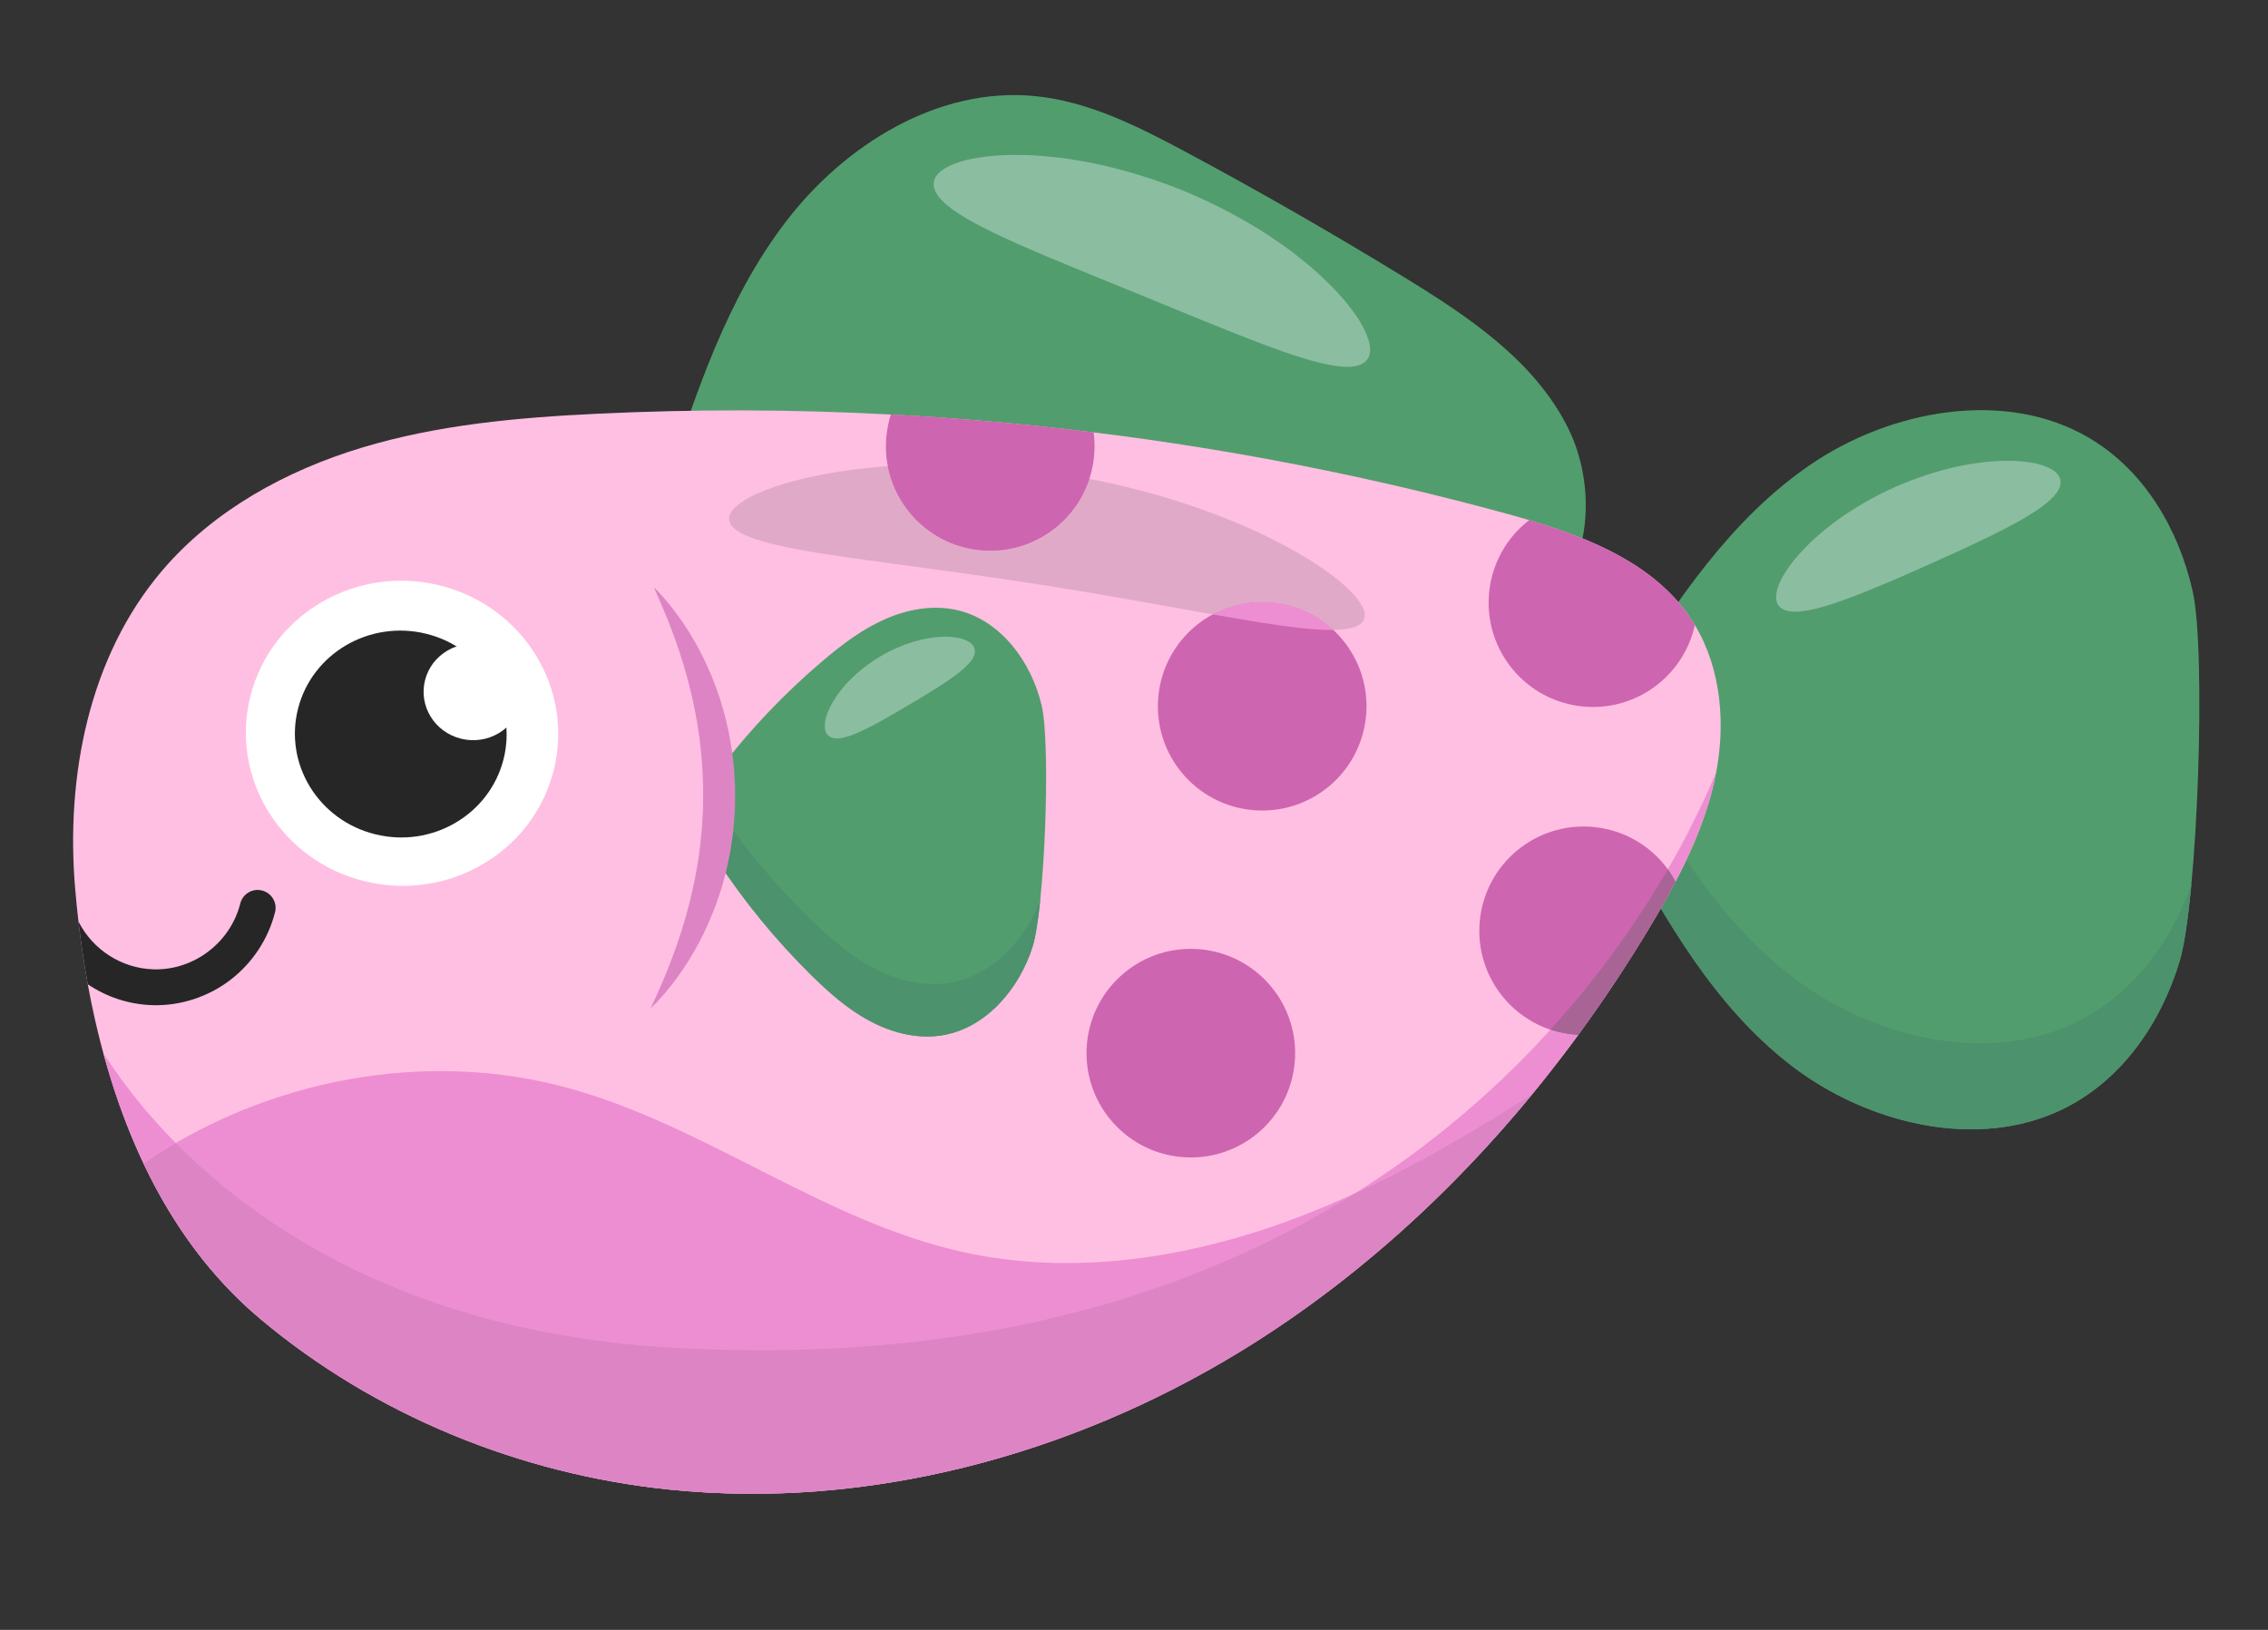 <?xml version="1.0" encoding="UTF-8" standalone="no"?>
<svg
   xmlns:dc="http://purl.org/dc/elements/1.1/"
   xmlns:cc="http://creativecommons.org/ns#"
   xmlns:rdf="http://www.w3.org/1999/02/22-rdf-syntax-ns#"
   xmlns:svg="http://www.w3.org/2000/svg"
   xmlns="http://www.w3.org/2000/svg"
   xmlns:sodipodi="http://sodipodi.sourceforge.net/DTD/sodipodi-0.dtd"
   xmlns:inkscape="http://www.inkscape.org/namespaces/inkscape"
   width="320"
   height="230"
   viewBox="0 0 84.667 60.854"
   version="1.1"
   id="svg646"
   inkscape:version="1.0.2-2 (e86c870879, 2021-01-15)"
   sodipodi:docname="fish12.svg">
  <rect x="0" y="0" width="84.667" height="60.854" fill="#333333" stroke="none"/>
  <defs
     id="defs640" />
  <sodipodi:namedview
     id="base"
     pagecolor="#ffffff"
     bordercolor="#666666"
     borderopacity="1.0"
     inkscape:pageopacity="0.0"
     inkscape:pageshadow="2"
     inkscape:zoom="0.35"
     inkscape:cx="400"
     inkscape:cy="560"
     inkscape:document-units="px"
     inkscape:current-layer="layer1"
     inkscape:document-rotation="0"
     showgrid="false"
     units="px"
     inkscape:window-width="1267"
     inkscape:window-height="1032"
     inkscape:window-x="647"
     inkscape:window-y="380"
     inkscape:window-maximized="0" />
  <g
     inkscape:label="Layer 1"
     inkscape:groupmode="layer"
     id="layer1">
    <path
       d="m 24.845,18.168 c 1.118,-3.455 2.273,-6.983 4.475,-9.87 2.201,-2.887 5.687,-5.061 9.301,-4.712 2.014,0.195 3.871,1.136 5.655,2.092 2.759,1.479 5.476,3.038 8.145,4.674 2.384,1.459 4.837,3.096 6.098,5.59 1.26,2.494 0.804,6.075 -1.673,7.371 L 24.845,18.168"
       style="fill:#529d6d;fill-opacity:1;fill-rule:nonzero;stroke:none;stroke-width:0.01"
       id="path448" />
    <path
       d="m 60.504,31.287 c 1.695,3.071 3.463,6.226 6.299,8.443 2.836,2.217 7.043,3.279 10.296,1.634 2.183,-1.104 3.595,-3.24 4.267,-5.472 0.673,-2.232 1.001,-11.556 0.488,-13.824 -0.514,-2.268 -1.772,-4.487 -3.873,-5.723 -3.13,-1.84 -7.403,-1.04 -10.389,0.999 -2.987,2.038 -4.972,5.079 -6.88,8.038 l -0.208,5.904"
       style="fill:#529d6d;fill-opacity:1;fill-rule:nonzero;stroke:none;stroke-width:0.01"
       id="path450" />
    <path
       d="m 73.583,42.165 c -2.41,0 -4.897,-0.963 -6.779,-2.434 v 0 0 c 1.882,1.471 4.369,2.434 6.78,2.434 0.606,0 1.206,-0.061 1.791,-0.189 -0.585,0.129 -1.186,0.189 -1.792,0.189 m 7.972,-7.121 c 0.096,-0.556 0.181,-1.255 0.255,-2.043 v 0 c -0.074,0.788 -0.159,1.487 -0.255,2.043"
       style="fill:#ededed;fill-opacity:1;fill-rule:nonzero;stroke:none;stroke-width:0.01"
       id="path452" />
    <path
       d="m 73.584,42.165 c -2.411,0 -4.898,-0.963 -6.78,-2.434 v 0 c -2.026,-1.583 -3.506,-3.645 -4.804,-5.813 0.049,-0.086 0.099,-0.173 0.148,-0.26 0.087,-0.154 0.172,-0.309 0.256,-0.464 0.051,-0.093 0.1,-0.186 0.149,-0.28 v -0.001 c 0.074,-0.14 0.147,-0.282 0.217,-0.424 0.062,-0.123 0.122,-0.247 0.181,-0.371 1.118,1.639 2.398,3.165 4.018,4.399 1.931,1.471 4.484,2.434 6.958,2.434 1.253,0 2.486,-0.247 3.608,-0.8 2.132,-1.051 3.548,-3.037 4.274,-5.151 -0.074,0.788 -0.159,1.487 -0.255,2.043 -0.059,0.343 -0.122,0.631 -0.188,0.85 v 0 0 c -0.672,2.232 -2.084,4.368 -4.267,5.472 -0.551,0.279 -1.13,0.48 -1.724,0.611 -0.585,0.128 -1.185,0.189 -1.791,0.189"
       style="fill:#4c926d;fill-opacity:1;fill-rule:nonzero;stroke:none;stroke-width:0.01"
       id="path454" />
    <path
       d="m 64.039,28.977 c -0.283,1.38 -0.83,2.685 -1.486,3.935 v 0.001 c -0.295,0.564 -0.614,1.117 -0.94,1.661 -0.835,1.393 -1.734,2.753 -2.696,4.066 -3.439,4.694 -7.676,8.803 -12.634,11.83 -6.344,3.872 -13.902,5.901 -21.297,5.144 C 19.423,55.044 13.993,52.838 9.703,49.23 6.036,46.145 4.144,41.493 3.277,36.749 3.134,35.967 3.019,35.185 2.928,34.404 2.881,33.996 2.84,33.587 2.806,33.183 2.448,28.984 3.321,24.514 6.052,21.306 c 1.919,-2.254 4.625,-3.737 7.459,-4.593 2.835,-0.856 5.811,-1.124 8.768,-1.265 3.656,-0.176 7.323,-0.166 10.978,0.028 2.529,0.134 5.054,0.357 7.569,0.667 5.191,0.638 10.338,1.649 15.383,3.027 0.291,0.08 0.585,0.162 0.878,0.25 2.337,0.692 4.684,1.667 6.023,3.662 0.056,0.083 0.109,0.167 0.161,0.253 0.997,1.658 1.159,3.74 0.768,5.644"
       style="fill:#ffbfe2;fill-opacity:1;fill-rule:nonzero;stroke:none;stroke-width:0.01"
       id="path456" />
    <path
       d="m 26.891,28.684 c 1.132,-1.471 2.419,-2.822 3.835,-4.021 0.706,-0.599 1.453,-1.165 2.3,-1.54 0.847,-0.376 1.806,-0.551 2.709,-0.343 1.629,0.375 2.771,1.936 3.152,3.564 0.345,1.471 0.114,7.559 -0.34,9 -0.503,1.594 -1.759,3.066 -3.413,3.317 -0.915,0.139 -1.859,-0.108 -2.675,-0.547 -0.816,-0.438 -1.518,-1.06 -2.177,-1.709 -1.321,-1.303 -2.504,-2.747 -3.52,-4.299 l 0.129,-3.422"
       style="fill:#529d6d;fill-opacity:1;fill-rule:nonzero;stroke:none;stroke-width:0.01"
       id="path458" />
    <path
       d="m 34.613,38.7 c -0.573,0 -1.146,-0.135 -1.68,-0.36 0.535,0.224 1.108,0.36 1.68,0.36 0.175,0 0.349,-0.013 0.522,-0.039 0.775,-0.118 1.462,-0.504 2.026,-1.045 -0.564,0.541 -1.251,0.927 -2.026,1.045 -0.173,0.026 -0.348,0.039 -0.522,0.039 m -2.831,-1.006 c -0.539,-0.378 -1.031,-0.827 -1.499,-1.289 -0.002,-0.002 -0.003,-0.003 -0.004,-0.004 0.001,0.001 0.002,0.002 0.004,0.004 0.469,0.463 0.961,0.912 1.499,1.289 m 6.648,-2.016 c 0.042,-0.11 0.082,-0.222 0.117,-0.334 0.111,-0.352 0.209,-0.982 0.288,-1.753 0,-0.001 0,-0.001 0,-0.001 -0.079,0.772 -0.177,1.402 -0.288,1.754 -0.035,0.112 -0.075,0.224 -0.117,0.334 m -10.028,-1.336 c -0.586,-0.716 -1.134,-1.462 -1.64,-2.236 l 0.07,-1.856 v 0 l -0.07,1.856 c 0.507,0.774 1.055,1.52 1.64,2.236"
       style="fill:#ed8d00;fill-opacity:1;fill-rule:nonzero;stroke:none;stroke-width:0.01"
       id="path460" />
    <path
       d="m 34.613,38.7 c -0.573,0 -1.146,-0.136 -1.68,-0.36 -0.161,-0.067 -0.319,-0.143 -0.473,-0.226 -0.235,-0.126 -0.46,-0.267 -0.678,-0.42 -0.539,-0.378 -1.031,-0.827 -1.499,-1.289 -0.002,-0.002 -0.003,-0.003 -0.004,-0.004 -0.662,-0.653 -1.288,-1.34 -1.876,-2.059 -0.586,-0.716 -1.134,-1.462 -1.64,-2.236 l 0.07,-1.856 c 1.032,1.513 2.226,2.922 3.557,4.196 0.68,0.65 1.403,1.271 2.244,1.709 0.682,0.356 1.449,0.586 2.218,0.586 0.18,0 0.36,-0.013 0.539,-0.039 1.629,-0.24 2.885,-1.597 3.445,-3.111 -0.079,0.772 -0.177,1.401 -0.288,1.753 -0.035,0.112 -0.075,0.224 -0.117,0.334 -0.28,0.725 -0.715,1.406 -1.269,1.938 -0.564,0.541 -1.251,0.927 -2.026,1.045 -0.173,0.026 -0.347,0.039 -0.522,0.039"
       style="fill:#4c926d;fill-opacity:1;fill-rule:nonzero;stroke:none;stroke-width:0.01"
       id="path462" />
    <path
       d="m 24.404,21.919 c 0.254,0.249 0.486,0.519 0.705,0.801 0.112,0.139 0.214,0.285 0.318,0.431 0.054,0.072 0.101,0.148 0.15,0.223 l 0.147,0.225 c 0.378,0.609 0.697,1.259 0.957,1.934 l 0.182,0.512 c 0.055,0.173 0.103,0.348 0.155,0.522 0.027,0.087 0.048,0.175 0.069,0.264 0.022,0.088 0.043,0.177 0.063,0.265 0.019,0.089 0.043,0.177 0.059,0.267 l 0.049,0.268 c 0.032,0.179 0.066,0.359 0.085,0.54 0.021,0.181 0.043,0.362 0.061,0.544 l 0.031,0.546 0.007,0.136 c 0.001,0.046 0,0.092 0,0.137 l -0.001,0.274 -0.003,0.274 -0.002,0.136 c -0.002,0.046 -0.006,0.091 -0.009,0.137 l -0.042,0.546 c -0.004,0.045 -0.006,0.091 -0.012,0.136 l -0.018,0.135 -0.039,0.271 -0.039,0.271 c -0.012,0.09 -0.034,0.179 -0.052,0.268 -0.038,0.178 -0.073,0.357 -0.114,0.534 -0.045,0.176 -0.094,0.351 -0.143,0.526 -0.012,0.044 -0.024,0.088 -0.037,0.131 l -0.043,0.129 -0.085,0.258 c -0.031,0.086 -0.058,0.172 -0.09,0.257 l -0.1,0.253 c -0.268,0.672 -0.595,1.317 -0.983,1.92 -0.1,0.149 -0.195,0.301 -0.302,0.444 l -0.158,0.217 c -0.054,0.071 -0.11,0.14 -0.166,0.21 -0.223,0.279 -0.459,0.546 -0.717,0.791 0.3,-0.644 0.578,-1.28 0.818,-1.925 0.242,-0.645 0.448,-1.294 0.615,-1.95 0.164,-0.656 0.307,-1.312 0.387,-1.978 l 0.017,-0.124 c 0.006,-0.042 0.013,-0.083 0.016,-0.125 l 0.024,-0.249 0.025,-0.25 0.013,-0.124 c 0.004,-0.042 0.005,-0.084 0.007,-0.126 l 0.028,-0.5 c 0.002,-0.041 0.006,-0.083 0.007,-0.125 v -0.125 l 0.002,-0.25 c 0.012,-0.334 -0.009,-0.668 -0.019,-1.002 -0.026,-0.333 -0.044,-0.667 -0.088,-0.999 l -0.028,-0.25 c -0.008,-0.083 -0.025,-0.165 -0.037,-0.248 -0.014,-0.083 -0.027,-0.166 -0.039,-0.249 -0.012,-0.083 -0.024,-0.167 -0.041,-0.249 l -0.096,-0.496 -0.111,-0.494 C 25.627,25.155 25.429,24.502 25.198,23.855 24.965,23.207 24.695,22.567 24.404,21.919"
       style="fill:#dd85c4;fill-opacity:1;fill-rule:nonzero;stroke:none;stroke-width:0.01"
       id="path464" />
    <path
       d="m 50.997,26.721 c -0.195,2.142 -2.089,3.72 -4.231,3.525 -2.142,-0.195 -3.72,-2.089 -3.525,-4.231 0.195,-2.141 2.089,-3.72 4.231,-3.525 2.142,0.195 3.72,2.089 3.525,4.231"
       style="fill:#ce65b0;fill-opacity:1;fill-rule:nonzero;stroke:none;stroke-width:0.01"
       id="path466" />
    <path
       d="m 40.844,17.017 c -0.194,2.142 -2.089,3.72 -4.23,3.526 -2.142,-0.195 -3.721,-2.089 -3.526,-4.231 0.027,-0.291 0.084,-0.571 0.17,-0.838 2.529,0.134 5.054,0.357 7.569,0.666 0.038,0.285 0.045,0.579 0.018,0.877"
       style="fill:#ce65b0;fill-opacity:1;fill-rule:nonzero;stroke:none;stroke-width:0.01"
       id="path468" />
    <path
       d="m 63.271,23.334 c -0.412,1.892 -2.179,3.226 -4.158,3.046 -2.141,-0.195 -3.72,-2.089 -3.525,-4.231 0.102,-1.124 0.672,-2.092 1.499,-2.73 2.337,0.692 4.684,1.667 6.023,3.662 0.056,0.083 0.11,0.167 0.161,0.253"
       style="fill:#ce65b0;fill-opacity:1;fill-rule:nonzero;stroke:none;stroke-width:0.01"
       id="path470" />
    <path
       d="m 62.552,32.913 v 0.001 c -0.295,0.564 -0.614,1.117 -0.94,1.661 -0.835,1.393 -1.734,2.753 -2.696,4.066 -0.05,-0.002 -0.1,-0.006 -0.15,-0.01 -2.142,-0.195 -3.72,-2.089 -3.525,-4.231 0.195,-2.142 2.089,-3.72 4.231,-3.525 1.353,0.123 2.482,0.925 3.08,2.038"
       style="fill:#ce65b0;fill-opacity:1;fill-rule:nonzero;stroke:none;stroke-width:0.01"
       id="path472" />
    <path
       d="m 48.333,39.674 c -0.195,2.142 -2.089,3.72 -4.231,3.525 -2.142,-0.195 -3.72,-2.089 -3.525,-4.231 0.195,-2.141 2.089,-3.72 4.231,-3.525 2.142,0.195 3.72,2.089 3.525,4.231"
       style="fill:#ce65b0;fill-opacity:1;fill-rule:nonzero;stroke:none;stroke-width:0.01"
       id="path474" />
    <path
       d="m 57.219,40.831 c -3.104,3.781 -6.764,7.094 -10.935,9.64 -6.344,3.872 -13.902,5.901 -21.297,5.144 C 19.423,55.044 13.993,52.838 9.703,49.23 7.821,47.646 6.406,45.649 5.358,43.44 c 4.576,-3.15 10.556,-4.295 15.925,-2.798 5.109,1.423 9.475,4.953 14.653,6.102 4.411,0.98 9.072,0.128 13.253,-1.584 2.82,-1.155 5.46,-2.684 8.03,-4.329"
       style="fill:#ed8ed2;fill-opacity:1;fill-rule:nonzero;stroke:none;stroke-width:0.01"
       id="path476" />
    <path
       d="m 20.664,28.781 c -0.779,3.049 -3.943,4.892 -7.067,4.117 -3.123,-0.775 -5.024,-3.874 -4.244,-6.924 0.78,-3.049 3.943,-4.892 7.067,-4.116 3.124,0.775 5.024,3.874 4.244,6.923"
       style="fill:#ffffff;fill-opacity:1;fill-rule:nonzero;stroke:none;stroke-width:0.01"
       id="path478" />
    <path
       d="m 18.795,28.357 c -0.529,2.067 -2.674,3.317 -4.791,2.791 -2.117,-0.525 -3.406,-2.626 -2.877,-4.693 0.529,-2.066 2.673,-3.316 4.79,-2.791 2.118,0.526 3.406,2.627 2.878,4.693"
       style="fill:#262626;fill-opacity:1;fill-rule:nonzero;stroke:none;stroke-width:0.01"
       id="path480" />
    <path
       d="m 19.444,26.279 c -0.247,0.964 -1.247,1.546 -2.234,1.301 -0.988,-0.245 -1.588,-1.224 -1.342,-2.188 0.247,-0.965 1.247,-1.546 2.234,-1.301 0.988,0.245 1.588,1.224 1.342,2.188"
       style="fill:#ffffff;fill-opacity:1;fill-rule:nonzero;stroke:none;stroke-width:0.01"
       id="path482" />
    <path
       d="M 10.267,34.061 C 10.014,35.062 9.42,35.959 8.597,36.589 7.772,37.218 6.752,37.553 5.723,37.53 l -0.04,-0.001 C 4.803,37.501 3.975,37.22 3.277,36.749 3.134,35.968 3.019,35.185 2.928,34.405 c 0.529,1.041 1.594,1.749 2.796,1.786 l 0.028,0.001 c 1.496,0.032 2.85,-1.002 3.218,-2.459 0.091,-0.359 0.454,-0.576 0.813,-0.485 0.358,0.091 0.576,0.454 0.485,0.813"
       style="fill:#262626;fill-opacity:1;fill-rule:nonzero;stroke:none;stroke-width:0.01"
       id="path484" />
    <path
       d="m 28.084,55.772 c -1.034,0 -2.067,-0.052 -3.098,-0.157 -3.184,-0.327 -6.322,-1.188 -9.23,-2.542 2.908,1.353 6.047,2.215 9.23,2.542 1.031,0.105 2.064,0.157 3.098,0.157 6.38,0 12.738,-1.968 18.199,-5.301 v 0 c 0.016,-0.01 0.032,-0.02 0.047,-0.029 0.001,-0.001 0.002,-0.001 0.003,-0.001 0.911,-0.559 1.797,-1.154 2.659,-1.781 -0.878,0.64 -1.78,1.244 -2.709,1.811 -5.46,3.333 -11.819,5.301 -18.199,5.301"
       style="fill:#ededed;fill-opacity:1;fill-rule:nonzero;stroke:none;stroke-width:0.01"
       id="path486" />
    <path
       d="m 46.284,50.471 c 0.016,-0.01 0.032,-0.02 0.047,-0.029 -0.015,0.009 -0.031,0.019 -0.047,0.029 m 0.05,-0.03 c 3.336,-2.044 6.345,-4.578 9.003,-7.45 -1.932,2.088 -4.05,3.997 -6.344,5.669 -0.862,0.628 -1.748,1.222 -2.659,1.781"
       style="fill:#ed8d00;fill-opacity:1;fill-rule:nonzero;stroke:none;stroke-width:0.01"
       id="path488" />
    <path
       d="m 7.748,47.248 c -9.91e-4,0 -9.91e-4,0 -9.91e-4,-0.001 0,0.001 9.91e-4,0.001 9.91e-4,0.001 m -0.013,-0.016 c -9.91e-4,-0.001 -0.003,-0.003 -0.004,-0.004 9.92e-4,0.001 0.003,0.003 0.004,0.004 m -0.015,-0.018 c -0.002,-0.002 -0.004,-0.004 -0.006,-0.006 0.002,0.002 0.004,0.004 0.006,0.006 m -0.021,-0.025 c -0.003,-0.004 -0.006,-0.008 -0.01,-0.012 0.004,0.004 0.007,0.008 0.01,0.012 m -0.016,-0.02 c -0.004,-0.004 -0.007,-0.009 -0.011,-0.013 0.004,0.004 0.007,0.009 0.011,0.013 m -0.016,-0.02 c -0.005,-0.005 -0.009,-0.011 -0.014,-0.017 0.005,0.006 0.009,0.011 0.014,0.017"
       style="fill:#ed8d00;fill-opacity:1;fill-rule:nonzero;stroke:none;stroke-width:0.01"
       id="path490" />
    <path
       d="m 6.11,44.875 v 0 0 m -0.056,-0.097 c 0,0 0,0 0,-0.001 0,0.001 0,0.001 0,0.001 m -0.011,-0.02 c 0,0 0,0 -9.92e-4,-0.001 9.92e-4,0.001 9.92e-4,0.001 9.92e-4,0.001 m -0.055,-0.097 c 0,-0.001 0,-0.001 -9.92e-4,-0.001 9.92e-4,0 9.92e-4,0 9.92e-4,0.001 m -0.055,-0.098 c 0,-0.001 0,-0.001 0,-0.002 0,0.001 0,0.001 0,0.002 m -0.011,-0.021 v 0 0 m -0.043,-0.077 c 0,-0.001 0,-0.002 -9.91e-4,-0.002 9.91e-4,0 9.91e-4,0.001 9.91e-4,0.002 m -0.011,-0.021 v -0.001 0.001 m -0.042,-0.078 c 0,-0.001 -9.92e-4,-0.001 -9.92e-4,-0.002 0,0 9.92e-4,0.001 9.92e-4,0.002 m -0.011,-0.021 c 0,0 0,0 -9.92e-4,-0.001 l 9.92e-4,0.001 m -0.053,-0.099 c 0,-0.001 0,-0.001 -9.92e-4,-0.001 9.92e-4,0 9.92e-4,0.001 9.92e-4,0.001"
       style="fill:#ededed;fill-opacity:1;fill-rule:nonzero;stroke:none;stroke-width:0.01"
       id="path492" />
    <path
       d="M 7.651,47.13 C 7.079,46.422 6.567,45.667 6.11,44.875 v 0 c -0.019,-0.032 -0.038,-0.065 -0.056,-0.097 0,0 0,0 0,-0.001 -0.004,-0.006 -0.007,-0.012 -0.011,-0.019 0,0 0,0 -9.92e-4,-0.001 -0.018,-0.032 -0.036,-0.064 -0.054,-0.096 0,-0.001 0,-0.001 -9.92e-4,-0.001 -0.018,-0.032 -0.036,-0.065 -0.054,-0.097 0,-0.001 0,-0.001 0,-0.002 -0.004,-0.006 -0.007,-0.012 -0.011,-0.019 v 0 c -0.014,-0.026 -0.028,-0.051 -0.043,-0.077 0,-0.001 0,-0.002 -9.92e-4,-0.002 -0.003,-0.007 -0.006,-0.013 -0.01,-0.019 v -0.001 c -0.014,-0.026 -0.028,-0.051 -0.042,-0.077 0,-0.001 -9.91e-4,-0.002 -9.91e-4,-0.002 -0.003,-0.006 -0.007,-0.013 -0.01,-0.019 l -9.91e-4,-0.001 c -0.017,-0.032 -0.035,-0.065 -0.052,-0.098 0,0 0,-0.001 -9.92e-4,-0.001 -0.796,-1.504 -1.407,-3.125 -1.868,-4.793 -0.01,-0.036 -0.012,-0.053 -0.005,-0.053 0.064,0 0.855,1.44 2.673,3.278 -0.411,0.239 -0.812,0.494 -1.202,0.763 0.626,1.32 1.383,2.565 2.293,3.69"
       style="fill:#ed8ed2;fill-opacity:1;fill-rule:nonzero;stroke:none;stroke-width:0.01"
       id="path494" />
    <path
       d="m 57.667,40.277 c 0.428,-0.537 0.845,-1.083 1.25,-1.636 v 0 0 0 0 c -0.406,0.554 -0.823,1.1 -1.25,1.636"
       style="fill:#ededed;fill-opacity:1;fill-rule:nonzero;stroke:none;stroke-width:0.01"
       id="path496" />
    <path
       d="m 50.583,44.554 c 2.424,-1.519 4.451,-3.205 6.135,-4.889 0.408,-0.408 0.794,-0.815 1.161,-1.219 0.282,0.094 0.579,0.158 0.888,0.186 0.05,0.004 0.1,0.008 0.15,0.01 v 0 c -0.406,0.554 -0.823,1.1 -1.25,1.636 -0.148,0.186 -0.297,0.37 -0.448,0.554 -2.142,1.371 -4.333,2.662 -6.636,3.722 m 4.755,-1.563 c 0.038,-0.041 0.077,-0.083 0.115,-0.125 -0.039,0.042 -0.077,0.084 -0.115,0.125 m 0.116,-0.126 c 0.013,-0.014 0.025,-0.027 0.037,-0.041 -0.012,0.014 -0.024,0.027 -0.037,0.041 m 0.041,-0.044 c 0.024,-0.026 0.048,-0.053 0.071,-0.079 -0.023,0.026 -0.048,0.053 -0.071,0.079 m 0.077,-0.085 c 0.011,-0.012 0.023,-0.025 0.034,-0.037 -0.011,0.012 -0.023,0.025 -0.034,0.037 m 0.04,-0.044 c 0.012,-0.013 0.023,-0.025 0.035,-0.038 -0.012,0.013 -0.023,0.025 -0.035,0.038 m 0.036,-0.039 c 0.011,-0.012 0.022,-0.025 0.033,-0.037 -0.011,0.012 -0.022,0.025 -0.033,0.037 m 0.04,-0.045 c 0.011,-0.011 0.021,-0.023 0.032,-0.035 -0.011,0.012 -0.022,0.024 -0.032,0.035 m 0.041,-0.045 c 0.011,-0.012 0.021,-0.023 0.031,-0.035 -0.01,0.012 -0.02,0.023 -0.031,0.035 m 0.038,-0.043 c 0.009,-0.01 0.019,-0.02 0.028,-0.03 -0.009,0.01 -0.019,0.02 -0.028,0.03 m 0.037,-0.04 c 0.01,-0.011 0.02,-0.023 0.03,-0.034 -0.01,0.011 -0.02,0.023 -0.03,0.034 m 0.041,-0.045 c 0.01,-0.012 0.019,-0.022 0.029,-0.033 -0.01,0.011 -0.019,0.022 -0.029,0.033 m 0.04,-0.046 c 0.007,-0.008 0.015,-0.016 0.022,-0.024 -0.007,0.008 -0.014,0.016 -0.022,0.024 m 0.034,-0.037 c 0.009,-0.011 0.018,-0.021 0.027,-0.031 -0.009,0.01 -0.018,0.02 -0.027,0.031 m 0.042,-0.047 c 0.008,-0.01 0.016,-0.019 0.025,-0.029 -0.009,0.01 -0.017,0.019 -0.025,0.029 m 0.04,-0.046 c 0.006,-0.007 0.012,-0.014 0.018,-0.021 -0.006,0.007 -0.012,0.015 -0.018,0.021 m 0.04,-0.045 c 0.006,-0.007 0.012,-0.014 0.018,-0.02 -0.006,0.007 -0.012,0.013 -0.018,0.02 m 0.035,-0.039 c 0.007,-0.009 0.015,-0.018 0.023,-0.027 -0.008,0.009 -0.016,0.018 -0.023,0.027 m 0.04,-0.046 c 0.005,-0.006 0.011,-0.012 0.016,-0.018 -0.005,0.006 -0.011,0.012 -0.016,0.018 m 0.039,-0.044 c 0.006,-0.007 0.011,-0.013 0.017,-0.02 -0.006,0.007 -0.011,0.014 -0.017,0.02 m 0.033,-0.038 c 0.008,-0.009 0.017,-0.019 0.025,-0.028 -0.008,0.009 -0.017,0.019 -0.025,0.028 m 0.041,-0.047 c 0.005,-0.006 0.01,-0.011 0.015,-0.017 -0.005,0.006 -0.01,0.011 -0.015,0.017 m 0.041,-0.047 c 0.005,-0.005 0.01,-0.01 0.014,-0.016 -0.004,0.005 -0.009,0.011 -0.014,0.016 m 0.032,-0.036 c 0.007,-0.008 0.014,-0.016 0.021,-0.025 -0.007,0.008 -0.014,0.017 -0.021,0.025 m 0.042,-0.048 c 0.003,-0.004 0.007,-0.009 0.011,-0.013 -0.004,0.005 -0.008,0.009 -0.011,0.013 m 0.041,-0.048 c 0.003,-0.004 0.007,-0.008 0.01,-0.011 -0.003,0.004 -0.006,0.007 -0.01,0.011 m 0.071,-0.082 c 0.003,-0.003 0.006,-0.007 0.009,-0.01 -0.003,0.003 -0.006,0.007 -0.009,0.01 m 0.042,-0.049 c 0.003,-0.003 0.006,-0.006 0.008,-0.009 -0.002,0.003 -0.005,0.006 -0.008,0.009 m 0.046,-0.053 c 10e-4,-0.002 0.002,-0.003 0.004,-0.005 -0.002,0.002 -0.003,0.003 -0.004,0.005 m 0.025,-0.029 c 0.001,-0.002 0.003,-0.004 0.004,-0.006 -0.001,0.002 -0.003,0.004 -0.004,0.006 m 0.042,-0.05 c 0.002,-0.002 0.003,-0.004 0.005,-0.005 -0.002,0.002 -0.003,0.003 -0.005,0.005 m 0.069,-0.08 c 10e-4,-0.001 10e-4,-0.002 0.002,-0.003 -10e-4,0.001 -10e-4,0.002 -0.002,0.003 m 0.041,-0.049 c 0.002,-0.003 0.004,-0.005 0.006,-0.007 -0.002,0.002 -0.004,0.004 -0.006,0.007 m 0.112,-0.132 c 10e-4,-0.002 0.002,-0.003 0.003,-0.005 -0.001,0.002 -0.002,0.003 -0.003,0.005 m 0.043,-0.052 c 10e-4,-0.001 0.002,-0.002 0.003,-0.003 -0.001,0.001 -0.002,0.002 -0.003,0.003 m 0.024,-0.028 v 0 0 m 0.043,-0.051 c 10e-4,-0.001 0.002,-0.003 0.003,-0.004 -0.001,0.001 -0.002,0.003 -0.003,0.004 m 0.043,-0.053 c 10e-4,0 10e-4,-0.001 0.002,-0.002 -10e-4,0.001 -10e-4,0.002 -0.002,0.002 m 0.066,-0.079 c 0.001,-0.001 0.002,-0.001 0.002,-0.002 -10e-4,0.001 -10e-4,0.001 -0.002,0.002 m 0.044,-0.053 h 10e-4 -10e-4 m 0.065,-0.078 c 0.001,-0.001 0.002,-0.002 0.002,-0.003 0,0.001 -10e-4,0.002 -0.002,0.003 m 0.042,-0.052 c 10e-4,-0.001 0.002,-0.002 0.003,-0.003 -10e-4,0.001 -0.002,0.002 -0.003,0.003"
       style="fill:#ed8ed2;fill-opacity:1;fill-rule:nonzero;stroke:none;stroke-width:0.01"
       id="path498" />
    <path
       d="m 59.457,37.889 c 0.761,-1.079 1.479,-2.185 2.156,-3.315 0.13,-0.218 0.26,-0.437 0.386,-0.658 v 0.001 c -0.126,0.22 -0.256,0.439 -0.386,0.657 -0.677,1.13 -1.395,2.236 -2.156,3.315"
       style="fill:#ededed;fill-opacity:1;fill-rule:nonzero;stroke:none;stroke-width:0.01"
       id="path500" />
    <path
       d="m 61.999,33.918 v -0.001 c 0,0 0,0 10e-4,0 v 0 c 0,0 -10e-4,0 -10e-4,0.001 m 2.001,-4.758 c 0.014,-0.061 0.027,-0.122 0.039,-0.183 0.001,-0.003 0.001,-0.007 0.002,-0.011 0,0.004 -0.001,0.007 -0.002,0.011 -0.012,0.061 -0.025,0.122 -0.039,0.183"
       style="fill:#6f4c92;fill-opacity:1;fill-rule:nonzero;stroke:none;stroke-width:0.01"
       id="path502" />
    <path
       d="m 62,33.917 v 0 c 0.002,-0.004 0.005,-0.009 0.007,-0.013 0.047,-0.082 0.094,-0.164 0.141,-0.247 -0.049,0.087 -0.099,0.174 -0.148,0.26 m 0.404,-0.724 c 0.05,-0.093 0.1,-0.187 0.149,-0.28 v -0.001 c 0.074,-0.14 0.147,-0.282 0.217,-0.424 -0.07,0.142 -0.143,0.284 -0.217,0.424 v 0.001 c -0.049,0.094 -0.098,0.187 -0.149,0.28"
       style="fill:#674788;fill-opacity:1;fill-rule:nonzero;stroke:none;stroke-width:0.01"
       id="path504" />
    <path
       d="m 62.007,33.904 c 0.188,-0.327 0.371,-0.657 0.546,-0.991 v -0.001 c -0.085,-0.159 -0.182,-0.313 -0.289,-0.458 1.225,-2.116 1.742,-3.54 1.781,-3.54 0.005,0 0.003,0.017 -0.004,0.052 -10e-4,0.004 -10e-4,0.008 -0.002,0.011 -0.012,0.061 -0.025,0.122 -0.039,0.183 -0.258,1.157 -0.699,2.263 -1.23,3.329 -0.07,0.142 -0.143,0.284 -0.217,0.424 v 0.001 c -0.049,0.093 -0.099,0.187 -0.149,0.28 -0.084,0.156 -0.169,0.31 -0.256,0.464 -0.047,0.083 -0.094,0.165 -0.141,0.247"
       style="fill:#ed8ed2;fill-opacity:1;fill-rule:nonzero;stroke:none;stroke-width:0.01"
       id="path506" />
    <path
       d="m 58.917,38.641 v 0 c -0.05,-0.002 -0.1,-0.006 -0.15,-0.01 -0.309,-0.028 -0.606,-0.092 -0.888,-0.186 1.987,-2.188 3.411,-4.308 4.384,-5.99 0.107,0.145 0.204,0.299 0.289,0.458 v 0.001 c -0.175,0.334 -0.358,0.664 -0.546,0.991 -0.002,0.004 -0.005,0.009 -0.007,0.013 -10e-4,0 -10e-4,0 -10e-4,0 -0.126,0.221 -0.256,0.44 -0.386,0.658 -0.677,1.13 -1.395,2.236 -2.156,3.315 -0.178,0.252 -0.358,0.503 -0.54,0.752 v 0"
       style="fill:#a86495;fill-opacity:1;fill-rule:nonzero;stroke:none;stroke-width:0.01"
       id="path508" />
    <path
       d="m 28.084,55.772 c -1.034,0 -2.067,-0.052 -3.098,-0.157 -3.183,-0.327 -6.322,-1.188 -9.23,-2.542 0,0 -9.92e-4,-0.001 -0.002,-0.001 -9.91e-4,0 -9.91e-4,-0.001 -0.002,-0.001 C 13.581,52.058 11.538,50.772 9.703,49.229 8.986,48.626 8.336,47.961 7.748,47.248 c 0,0 -9.92e-4,0 -9.92e-4,-0.001 -0.004,-0.005 -0.008,-0.01 -0.012,-0.015 -9.92e-4,-0.001 -0.003,-0.003 -0.004,-0.004 -0.004,-0.005 -0.008,-0.01 -0.011,-0.014 -0.002,-0.002 -0.004,-0.004 -0.006,-0.006 -0.005,-0.007 -0.01,-0.013 -0.015,-0.019 -0.003,-0.004 -0.006,-0.008 -0.01,-0.012 -0.002,-0.003 -0.004,-0.005 -0.006,-0.008 -0.004,-0.004 -0.007,-0.009 -0.011,-0.013 -0.002,-0.002 -0.003,-0.005 -0.005,-0.007 -0.005,-0.006 -0.009,-0.011 -0.014,-0.017 -9.92e-4,-0.001 -9.92e-4,-0.001 -0.002,-0.002 -0.91,-1.126 -1.667,-2.37 -2.293,-3.69 0.391,-0.269 0.792,-0.524 1.202,-0.763 2.967,2.998 8.671,7.054 18.426,7.633 1.177,0.07 2.323,0.104 3.435,0.104 9.65,0 16.854,-2.533 22.161,-5.86 2.303,-1.061 4.494,-2.351 6.636,-3.722 -0.005,0.006 -0.009,0.011 -0.014,0.017 -10e-4,0.001 -0.002,0.002 -0.003,0.003 -0.013,0.016 -0.026,0.033 -0.04,0.049 0,0.001 -10e-4,0.002 -0.002,0.003 -0.022,0.026 -0.043,0.052 -0.064,0.078 h -10e-4 c -0.014,0.017 -0.028,0.034 -0.042,0.051 0,0.001 -10e-4,0.001 -0.002,0.002 -0.021,0.026 -0.043,0.052 -0.064,0.077 -0.001,0.001 -0.001,0.002 -0.002,0.002 -0.013,0.017 -0.027,0.033 -0.04,0.049 -10e-4,0.001 -0.002,0.003 -0.003,0.004 -0.015,0.017 -0.029,0.034 -0.043,0.051 v 0 c -0.007,0.008 -0.014,0.017 -0.021,0.025 -10e-4,0.001 -0.002,0.002 -0.003,0.003 -0.013,0.016 -0.026,0.032 -0.04,0.047 -0.001,0.002 -0.002,0.003 -0.003,0.005 -0.035,0.042 -0.07,0.083 -0.106,0.125 -0.002,0.002 -0.004,0.004 -0.006,0.007 -0.013,0.015 -0.026,0.031 -0.039,0.046 -10e-4,0.001 -10e-4,0.002 -0.002,0.003 -0.021,0.024 -0.043,0.05 -0.064,0.075 -0.002,0.001 -0.003,0.003 -0.005,0.005 -0.012,0.015 -0.025,0.03 -0.038,0.044 -0.001,0.002 -0.003,0.004 -0.004,0.006 -0.007,0.008 -0.014,0.016 -0.021,0.024 -0.002,0.002 -0.003,0.003 -0.004,0.005 -0.013,0.014 -0.025,0.029 -0.038,0.044 -0.002,0.003 -0.005,0.006 -0.008,0.009 -0.011,0.013 -0.022,0.026 -0.033,0.039 -0.003,0.003 -0.006,0.007 -0.009,0.01 -0.02,0.024 -0.041,0.047 -0.061,0.071 -0.003,0.003 -0.007,0.007 -0.01,0.011 -0.01,0.012 -0.02,0.024 -0.03,0.035 -0.004,0.004 -0.008,0.009 -0.011,0.013 -0.007,0.008 -0.014,0.016 -0.021,0.023 -0.007,0.009 -0.014,0.017 -0.021,0.025 -0.006,0.007 -0.012,0.013 -0.018,0.02 -0.004,0.006 -0.009,0.011 -0.014,0.016 -0.008,0.01 -0.017,0.02 -0.026,0.03 -0.005,0.006 -0.01,0.011 -0.015,0.017 -0.005,0.006 -0.011,0.013 -0.016,0.019 -0.008,0.009 -0.017,0.019 -0.025,0.028 -0.005,0.006 -0.011,0.012 -0.016,0.018 -0.006,0.007 -0.011,0.013 -0.017,0.02 -0.008,0.009 -0.015,0.017 -0.023,0.026 -0.005,0.006 -0.011,0.012 -0.016,0.018 -0.006,0.007 -0.011,0.013 -0.017,0.019 -0.008,0.009 -0.016,0.018 -0.023,0.027 -0.006,0.006 -0.011,0.012 -0.017,0.019 -0.006,0.006 -0.012,0.013 -0.018,0.02 -0.007,0.008 -0.014,0.016 -0.022,0.024 -0.006,0.007 -0.012,0.014 -0.018,0.021 -0.005,0.006 -0.01,0.012 -0.015,0.017 -0.009,0.01 -0.017,0.019 -0.025,0.029 -0.005,0.005 -0.01,0.01 -0.015,0.016 -0.009,0.01 -0.018,0.02 -0.027,0.031 -0.004,0.004 -0.008,0.008 -0.012,0.013 -0.007,0.008 -0.015,0.016 -0.022,0.024 -0.004,0.004 -0.007,0.008 -0.011,0.013 -0.01,0.011 -0.019,0.021 -0.029,0.033 -0.004,0.003 -0.007,0.007 -0.011,0.011 -0.01,0.011 -0.02,0.023 -0.03,0.034 -0.003,0.003 -0.006,0.007 -0.009,0.01 -0.009,0.01 -0.019,0.02 -0.028,0.03 -0.002,0.003 -0.004,0.006 -0.007,0.008 -0.01,0.012 -0.02,0.023 -0.031,0.035 -0.003,0.003 -0.006,0.007 -0.009,0.01 -0.011,0.012 -0.021,0.024 -0.032,0.035 -0.002,0.003 -0.005,0.005 -0.007,0.008 -0.011,0.012 -0.022,0.025 -0.033,0.037 -10e-4,0 -10e-4,0.001 -10e-4,0.001 -0.012,0.013 -0.023,0.025 -0.035,0.038 -0.002,0.002 -0.004,0.005 -0.006,0.007 -0.011,0.012 -0.023,0.025 -0.034,0.037 -0.002,0.002 -0.004,0.004 -0.006,0.006 -0.023,0.026 -0.047,0.053 -0.071,0.079 -0.002,0.001 -0.003,0.002 -0.004,0.003 -0.012,0.014 -0.024,0.027 -0.037,0.041 l -0.001,0.001 c -0.038,0.042 -0.077,0.084 -0.115,0.125 -10e-4,0.001 -10e-4,0.001 -10e-4,0.001 -2.658,2.872 -5.668,5.406 -9.003,7.45 -0.001,0 -0.002,0 -0.003,0.001 -0.015,0.009 -0.031,0.019 -0.047,0.029 v 0 c -5.461,3.333 -11.819,5.301 -18.199,5.301"
       style="fill:#dd85c4;fill-opacity:1;fill-rule:nonzero;stroke:none;stroke-width:0.01"
       id="path510" />
    <path
       d="m 67.013,22.838 c -0.28,0 -0.491,-0.069 -0.609,-0.219 -0.134,-0.171 -0.132,-0.433 -0.005,-0.767 0.032,-0.083 0.072,-0.171 0.119,-0.263 0.048,-0.09 0.105,-0.183 0.168,-0.28 0.129,-0.193 0.284,-0.405 0.475,-0.614 0.095,-0.106 0.196,-0.214 0.305,-0.325 0.108,-0.11 0.227,-0.216 0.35,-0.327 0.245,-0.225 0.525,-0.44 0.824,-0.66 0.605,-0.429 1.31,-0.843 2.091,-1.193 0.783,-0.347 1.562,-0.597 2.285,-0.76 0.364,-0.076 0.71,-0.14 1.041,-0.173 0.165,-0.018 0.323,-0.035 0.478,-0.042 0.149,-0.007 0.294,-0.01 0.431,-0.01 0.005,0 0.01,0 0.014,0 0.015,0 0.029,0 0.044,0 0.266,0 0.512,0.025 0.73,0.056 0.115,0.018 0.222,0.037 0.322,0.062 0.099,0.026 0.191,0.055 0.274,0.087 0.334,0.128 0.53,0.301 0.568,0.516 0.038,0.214 -0.085,0.45 -0.33,0.689 -0.061,0.06 -0.13,0.12 -0.206,0.18 -0.075,0.062 -0.158,0.126 -0.247,0.189 -0.178,0.127 -0.383,0.249 -0.608,0.384 -0.112,0.066 -0.23,0.131 -0.354,0.196 -0.123,0.066 -0.25,0.137 -0.383,0.204 -0.266,0.132 -0.546,0.279 -0.844,0.417 -0.593,0.287 -1.243,0.582 -1.929,0.886 -0.684,0.308 -1.337,0.595 -1.947,0.845 -0.302,0.129 -0.598,0.241 -0.874,0.35 -0.138,0.054 -0.276,0.101 -0.407,0.149 -0.131,0.049 -0.259,0.093 -0.383,0.133 -0.251,0.076 -0.478,0.148 -0.692,0.196 -0.106,0.024 -0.209,0.042 -0.305,0.058 -0.096,0.016 -0.186,0.027 -0.272,0.033 -0.042,0.003 -0.084,0.004 -0.124,0.004"
       style="fill:#8bbda1;fill-opacity:1;fill-rule:nonzero;stroke:none;stroke-width:0.01"
       id="path512" />
    <path
       d="m 50.283,13.695 c -0.091,0 -0.188,-0.005 -0.29,-0.016 -0.125,-0.014 -0.259,-0.036 -0.4,-0.065 -0.142,-0.028 -0.294,-0.06 -0.452,-0.101 -0.318,-0.079 -0.658,-0.195 -1.035,-0.315 -0.187,-0.063 -0.38,-0.132 -0.578,-0.207 -0.098,-0.039 -0.202,-0.072 -0.305,-0.11 -0.103,-0.038 -0.207,-0.077 -0.313,-0.118 -0.106,-0.04 -0.212,-0.082 -0.32,-0.125 -0.054,-0.022 -0.108,-0.044 -0.163,-0.066 -0.055,-0.021 -0.111,-0.042 -0.167,-0.063 -0.224,-0.085 -0.451,-0.177 -0.682,-0.273 -0.933,-0.37 -1.94,-0.789 -2.999,-1.225 -1.062,-0.431 -2.073,-0.838 -2.998,-1.227 -0.233,-0.094 -0.459,-0.188 -0.679,-0.284 -0.054,-0.024 -0.109,-0.048 -0.163,-0.072 -0.054,-0.023 -0.108,-0.045 -0.162,-0.067 -0.107,-0.045 -0.213,-0.09 -0.316,-0.135 -0.104,-0.045 -0.206,-0.091 -0.306,-0.136 -0.1,-0.045 -0.198,-0.094 -0.295,-0.135 C 37.469,8.87 37.284,8.784 37.106,8.698 36.754,8.519 36.43,8.363 36.148,8.197 36.006,8.116 35.875,8.031 35.755,7.952 35.633,7.874 35.523,7.796 35.424,7.718 35.03,7.407 34.822,7.097 34.858,6.809 c 0.037,-0.288 0.318,-0.527 0.809,-0.709 0.123,-0.046 0.259,-0.088 0.407,-0.127 0.148,-0.037 0.307,-0.065 0.479,-0.092 0.342,-0.05 0.734,-0.094 1.159,-0.094 0.071,-9.917e-4 0.144,-0.002 0.217,-0.002 0.147,0 0.299,0.002 0.454,0.006 0.117,0.002 0.235,0.012 0.355,0.02 0.121,0.009 0.243,0.019 0.368,0.031 0.124,0.011 0.251,0.024 0.379,0.038 0.065,0.007 0.13,0.013 0.195,0.022 0.064,0.01 0.13,0.019 0.195,0.029 0.263,0.041 0.533,0.086 0.809,0.137 1.101,0.22 2.29,0.564 3.49,1.051 1.197,0.494 2.287,1.083 3.226,1.697 0.232,0.157 0.457,0.314 0.673,0.469 0.053,0.039 0.107,0.078 0.16,0.116 0.052,0.04 0.103,0.081 0.154,0.121 0.101,0.08 0.2,0.16 0.297,0.239 0.097,0.079 0.191,0.157 0.284,0.235 0.091,0.079 0.182,0.154 0.267,0.235 0.17,0.159 0.331,0.315 0.482,0.467 0.303,0.3 0.552,0.605 0.761,0.881 0.104,0.139 0.197,0.272 0.277,0.401 0.079,0.132 0.146,0.257 0.202,0.376 0.222,0.474 0.255,0.841 0.079,1.073 -0.14,0.183 -0.399,0.268 -0.751,0.268"
       style="fill:#8bbda1;fill-opacity:1;fill-rule:nonzero;stroke:none;stroke-width:0.01"
       id="path514" />
    <path
       d="m 31.246,27.57 c -0.129,0 -0.238,-0.032 -0.318,-0.101 -0.11,-0.095 -0.154,-0.253 -0.133,-0.464 0.005,-0.053 0.015,-0.109 0.028,-0.168 0.014,-0.059 0.034,-0.119 0.056,-0.182 0.047,-0.126 0.106,-0.266 0.19,-0.407 0.04,-0.071 0.085,-0.144 0.133,-0.219 0.049,-0.074 0.105,-0.147 0.163,-0.222 0.114,-0.154 0.251,-0.302 0.401,-0.455 0.303,-0.299 0.672,-0.592 1.095,-0.844 0.424,-0.25 0.858,-0.433 1.266,-0.555 0.205,-0.057 0.402,-0.106 0.591,-0.133 0.094,-0.014 0.185,-0.028 0.273,-0.035 0.089,-0.006 0.175,-0.01 0.257,-0.012 0.023,-9.92e-4 0.046,-9.92e-4 0.068,-9.92e-4 0.137,0 0.265,0.014 0.379,0.031 0.067,0.01 0.129,0.022 0.187,0.038 0.058,0.017 0.112,0.035 0.161,0.056 0.195,0.083 0.312,0.198 0.343,0.34 0.03,0.142 -0.028,0.298 -0.15,0.456 -0.031,0.039 -0.066,0.079 -0.104,0.119 -0.038,0.04 -0.08,0.083 -0.125,0.125 -0.09,0.084 -0.194,0.164 -0.308,0.253 -0.057,0.044 -0.117,0.087 -0.179,0.13 -0.063,0.043 -0.127,0.091 -0.194,0.135 -0.134,0.087 -0.275,0.184 -0.425,0.275 -0.298,0.19 -0.625,0.385 -0.97,0.588 -0.343,0.205 -0.671,0.397 -0.981,0.567 -0.152,0.088 -0.305,0.165 -0.446,0.241 -0.071,0.037 -0.143,0.07 -0.211,0.105 -0.068,0.034 -0.134,0.066 -0.2,0.095 -0.133,0.056 -0.253,0.109 -0.37,0.148 -0.059,0.019 -0.116,0.035 -0.17,0.049 -0.053,0.015 -0.105,0.026 -0.154,0.034 -0.054,0.008 -0.105,0.013 -0.154,0.013"
       style="fill:#8bbda1;fill-opacity:1;fill-rule:nonzero;stroke:none;stroke-width:0.01"
       id="path516" />
    <path
       d="m 49.774,23.519 c -0.61,-0.569 -1.407,-0.947 -2.302,-1.029 -0.12,-0.011 -0.239,-0.016 -0.358,-0.016 -0.66,0 -1.288,0.167 -1.84,0.465 -1.824,-0.322 -3.977,-0.722 -6.297,-1.087 -3.162,-0.499 -6.047,-0.837 -8.183,-1.167 -1.067,-0.168 -1.944,-0.341 -2.564,-0.547 -0.311,-0.104 -0.556,-0.215 -0.728,-0.337 -0.172,-0.122 -0.269,-0.256 -0.283,-0.4 -0.014,-0.145 0.058,-0.293 0.208,-0.444 0.15,-0.151 0.379,-0.304 0.681,-0.452 0.603,-0.297 1.497,-0.58 2.624,-0.794 0.717,-0.136 1.526,-0.244 2.41,-0.309 0.32,1.66 1.704,2.98 3.472,3.141 0.12,0.01 0.239,0.016 0.357,0.016 1.695,0 3.18,-1.103 3.695,-2.679 1.338,0.259 2.599,0.593 3.74,0.979 0.718,0.238 1.387,0.501 2.005,0.765 0.616,0.27 1.18,0.542 1.683,0.819 1.007,0.549 1.771,1.093 2.254,1.56 0.242,0.233 0.413,0.449 0.509,0.639 0.097,0.19 0.119,0.353 0.062,0.486 -0.057,0.134 -0.192,0.231 -0.393,0.295 -0.192,0.06 -0.445,0.091 -0.753,0.096"
       style="fill:#e1a9c8;fill-opacity:1;fill-rule:nonzero;stroke:none;stroke-width:0.01"
       id="path518" />
    <path
       d="m 49.679,23.52 c -0.648,0 -1.517,-0.104 -2.556,-0.267 -0.568,-0.091 -1.186,-0.197 -1.849,-0.314 0.552,-0.298 1.18,-0.465 1.84,-0.465 0.119,0 0.238,0.005 0.358,0.016 0.895,0.082 1.692,0.46 2.302,1.029 -0.014,9.92e-4 -0.028,9.92e-4 -0.042,9.92e-4 -0.017,0 -0.035,0 -0.053,0"
       style="fill:#ed8ed2;fill-opacity:1;fill-rule:nonzero;stroke:none;stroke-width:0.01"
       id="path520" />
    <path
       d="m 36.971,20.56 c -0.118,0 -0.237,-0.006 -0.357,-0.016 -1.768,-0.161 -3.153,-1.48 -3.472,-3.141 0.506,-0.037 1.036,-0.06 1.586,-0.066 0.118,-9.92e-4 0.237,-0.002 0.357,-0.002 1.415,0 2.955,0.116 4.546,0.364 0.35,0.055 0.695,0.116 1.036,0.182 -0.516,1.576 -2,2.679 -3.695,2.679"
       style="fill:#ce65b0;fill-opacity:1;fill-rule:nonzero;stroke:none;stroke-width:0.01"
       id="path522" />
  </g>
</svg>
